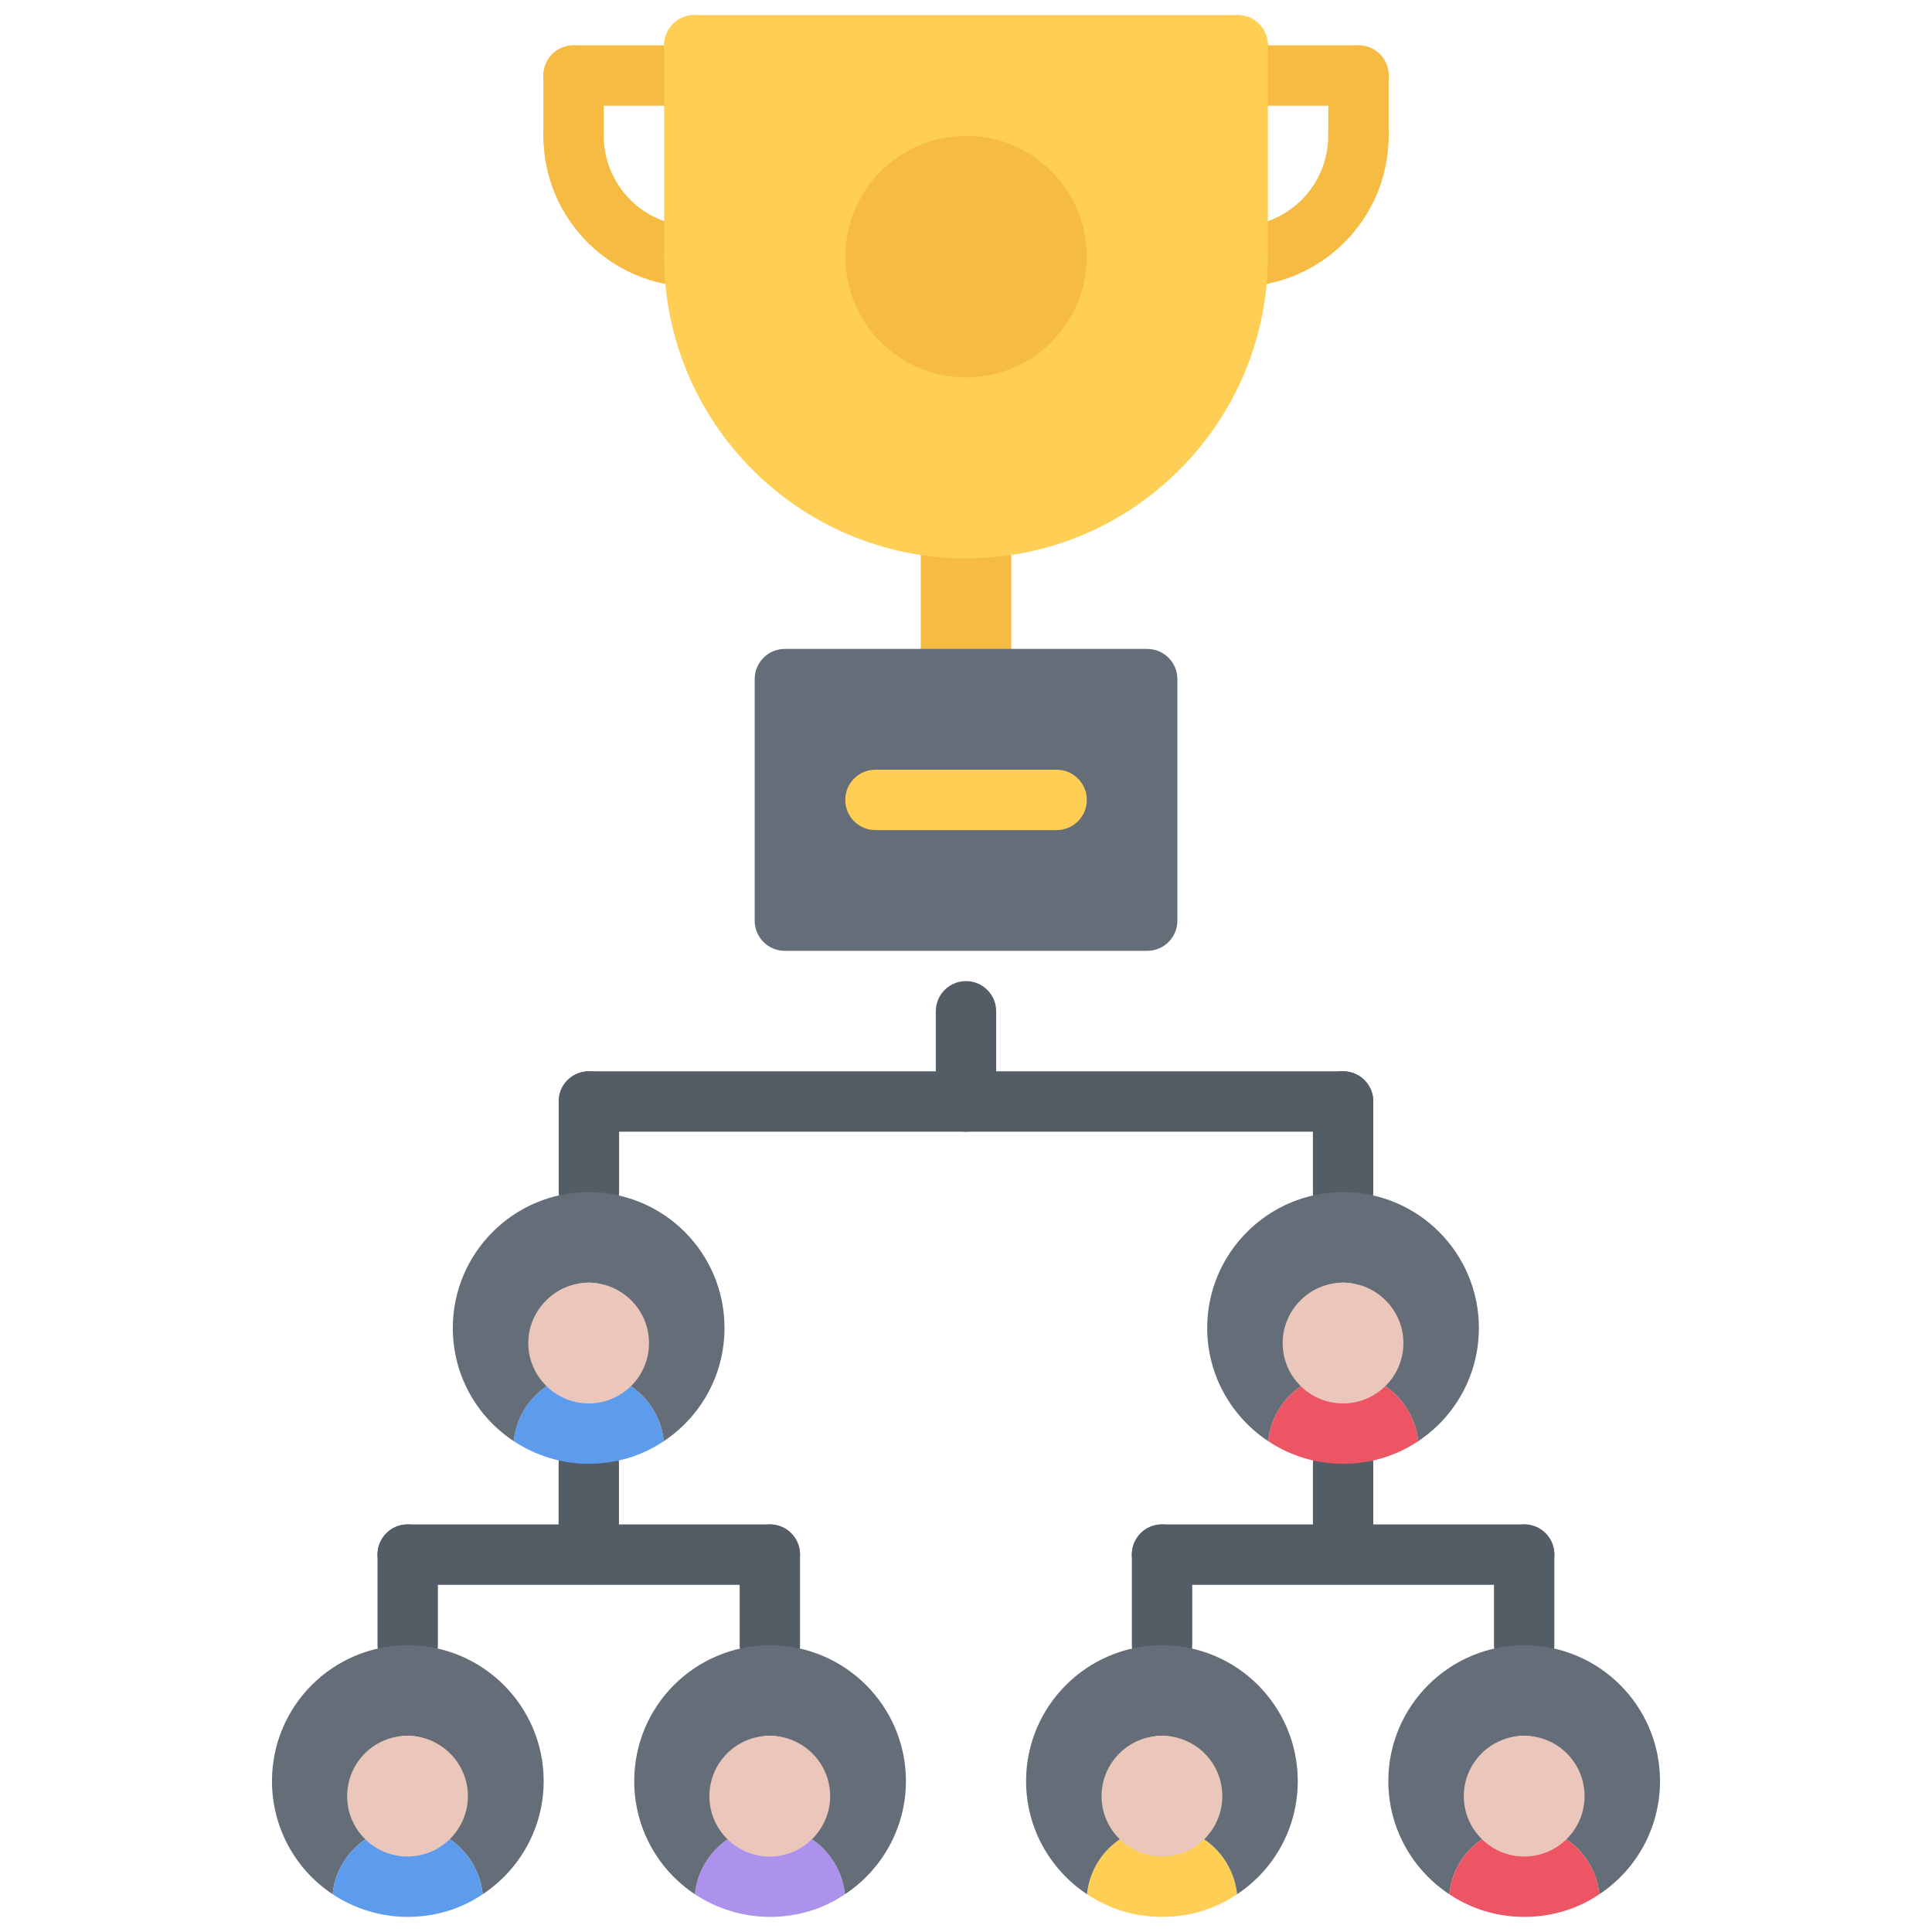 <svg id="icons" enable-background="new 0 0 64 64" height="512" viewBox="0 0 64 64" width="512" xmlns="http://www.w3.org/2000/svg"><g><g fill="#545c66"><path d="m13.506 55.498c-.553 0-1-.447-1-1v-3c0-.553.447-1 1-1s1 .447 1 1v3c0 .553-.447 1-1 1z"/><path d="m25.502 52.498h-11.996c-.553 0-1-.447-1-1s.447-1 1-1h11.996c.553 0 1 .447 1 1s-.447 1-1 1z"/><path d="m19.508 40.488c-.553 0-1-.447-1-1v-3c0-.553.447-1 1-1s1 .447 1 1v3c0 .553-.447 1-1 1z"/><path d="m44.492 40.488c-.553 0-1-.447-1-1v-3c0-.553.447-1 1-1s1 .447 1 1v3c0 .553-.447 1-1 1z"/><path d="m44.492 37.488h-24.984c-.553 0-1-.447-1-1s.447-1 1-1h24.984c.553 0 1 .447 1 1s-.447 1-1 1z"/><path d="m25.502 55.498c-.553 0-1-.447-1-1v-3c0-.553.447-1 1-1s1 .447 1 1v3c0 .553-.447 1-1 1z"/><path d="m19.504 52.488c-.553 0-1-.447-1-1v-3c0-.553.447-1 1-1s1 .447 1 1v3c0 .553-.447 1-1 1z"/><path d="m32 37.488c-.553 0-1-.447-1-1v-2.988c0-.553.447-1 1-1s1 .447 1 1v2.988c0 .553-.447 1-1 1z"/><path d="m38.494 55.498c-.553 0-1-.447-1-1v-3c0-.553.447-1 1-1s1 .447 1 1v3c0 .553-.447 1-1 1z"/><path d="m50.49 52.498h-11.996c-.553 0-1-.447-1-1s.447-1 1-1h11.996c.553 0 1 .447 1 1s-.447 1-1 1z"/><path d="m50.49 55.498c-.553 0-1-.447-1-1v-3c0-.553.447-1 1-1s1 .447 1 1v3c0 .553-.447 1-1 1z"/><path d="m44.492 52.488c-.553 0-1-.447-1-1v-3c0-.553.447-1 1-1s1 .447 1 1v3c0 .553-.447 1-1 1z"/></g><path d="m32 5.5c1.66 0 3 1.35 3 3 0 1.66-1.34 3-3 3s-3-1.34-3-3c0-1.65 1.34-3 3-3z" fill="#f6bb42"/><path d="m26 30.5v-8h4.5 3 4.5v8z" fill="#656d78"/><path d="m41 2.5v6c0 4.459-3.24 8.16-7.5 8.879-.49.08-.99.121-1.5.121s-1.01-.041-1.5-.121c-4.26-.719-7.5-4.42-7.5-8.879v-6-1h18zm-6 6c0-1.65-1.34-3-3-3s-3 1.35-3 3c0 1.66 1.34 3 3 3s3-1.34 3-3z" fill="#ffce54"/><path d="m33.5 17.379v5.121h-3v-5.121c.49.08.99.121 1.5.121s1.01-.041 1.5-.121z" fill="#f6bb42"/><path d="m19.5 45.49c1.3 0 2.36.99 2.49 2.25-.71.479-1.57.75-2.49.75s-1.77-.281-2.48-.75c.12-1.26 1.19-2.25 2.48-2.25z" fill="#5d9cec"/><path d="m18 43.99c0 .83.68 1.5 1.5 1.5-1.29 0-2.36.99-2.48 2.25-1.22-.801-2.02-2.181-2.02-3.75 0-2.48 2.02-4.5 4.5-4.5h.01c2.49.01 4.49 2.02 4.49 4.5 0 1.568-.8 2.949-2.01 3.75-.13-1.26-1.19-2.25-2.49-2.25.83 0 1.5-.67 1.5-1.5 0-.82-.67-1.5-1.5-1.5-.82 0-1.5.68-1.5 1.5z" fill="#656d78"/><path d="m44.49 45.49c1.3 0 2.359.99 2.49 2.25-.711.479-1.57.75-2.49.75-.91 0-1.76-.271-2.48-.75.12-1.26 1.19-2.25 2.48-2.25z" fill="#ed5565"/><path d="m44.49 39.49c2.49 0 4.5 2.02 4.5 4.5 0 1.568-.8 2.949-2.01 3.75-.131-1.26-1.19-2.25-2.49-2.25.83 0 1.5-.67 1.5-1.5 0-.82-.67-1.5-1.5-1.5s-1.5.68-1.5 1.5c0 .83.67 1.5 1.5 1.5-1.29 0-2.36.99-2.48 2.25-1.21-.801-2.02-2.182-2.02-3.75 0-2.48 2.02-4.5 4.5-4.5z" fill="#656d78"/><path d="m50.49 54.5c2.49 0 4.5 2.02 4.5 4.5 0 1.57-.8 2.949-2.01 3.75-.131-1.26-1.19-2.25-2.49-2.25.83 0 1.5-.67 1.5-1.5s-.67-1.5-1.5-1.5c-.82 0-1.5.67-1.5 1.5s.68 1.5 1.5 1.5c-1.29 0-2.36.99-2.48 2.25-1.21-.801-2.02-2.18-2.02-3.75 0-2.48 2.02-4.5 4.5-4.5z" fill="#656d78"/><path d="m50.49 60.5c1.3 0 2.359.99 2.49 2.25-.711.48-1.57.75-2.49.75-.91 0-1.76-.27-2.48-.75.12-1.26 1.19-2.25 2.48-2.25z" fill="#ed5565"/><path d="m38.49 63.5c-.91 0-1.76-.27-2.48-.75.12-1.26 1.19-2.25 2.48-2.25 1.3 0 2.359.99 2.49 2.25-.71.48-1.57.75-2.49.75z" fill="#ffce54"/><path d="m36.99 59c0 .83.68 1.5 1.5 1.5-1.29 0-2.36.99-2.48 2.25-1.21-.801-2.02-2.18-2.02-3.75 0-2.48 2.02-4.5 4.5-4.5 2.49 0 4.5 2.02 4.5 4.5 0 1.57-.8 2.949-2.01 3.75-.131-1.26-1.19-2.25-2.49-2.25.83 0 1.5-.67 1.5-1.5s-.67-1.5-1.5-1.5c-.82 0-1.5.67-1.5 1.5z" fill="#656d78"/><path d="m25.51 60.5c1.29 0 2.351.99 2.48 2.25-.71.48-1.57.75-2.48.75-.92 0-1.779-.281-2.49-.75.12-1.26 1.19-2.25 2.49-2.25z" fill="#ac92ec"/><path d="m25.51 54.5c2.48 0 4.5 2.02 4.5 4.5 0 1.57-.81 2.949-2.02 3.75-.13-1.26-1.19-2.25-2.48-2.25.82 0 1.5-.67 1.5-1.5s-.68-1.5-1.5-1.5c-.83 0-1.5.67-1.5 1.5s.67 1.5 1.5 1.5c-1.3 0-2.37.99-2.49 2.25-1.21-.801-2.01-2.18-2.01-3.75 0-2.48 2-4.49 4.49-4.5z" fill="#656d78"/><path d="m13.51 54.5c2.48 0 4.5 2.02 4.5 4.5 0 1.57-.81 2.949-2.02 3.75-.13-1.26-1.19-2.25-2.48-2.25.82 0 1.5-.67 1.5-1.5s-.68-1.5-1.5-1.5c-.83 0-1.5.67-1.5 1.5s.67 1.5 1.5 1.5c-1.3 0-2.37.99-2.49 2.25-1.21-.801-2.01-2.18-2.01-3.75 0-2.48 2.01-4.5 4.5-4.5z" fill="#656d78"/><path d="m13.51 63.5c-.92 0-1.779-.281-2.49-.75.12-1.26 1.19-2.25 2.49-2.25 1.29 0 2.351.99 2.48 2.25-.71.48-1.57.75-2.48.75z" fill="#5d9cec"/><path d="m38.002 31.498h-12.002c-.553 0-1-.447-1-1v-8.002c0-.553.447-1 1-1h12.002c.553 0 1 .447 1 1v8.002c0 .553-.447 1-1 1zm-11.002-2h10.002v-6.002h-10.002z" fill="#656d78"/><path d="m41 9.498c-.553 0-1-.447-1-1s.447-1 1-1c1.654 0 3-1.346 3-3 0-.553.447-1 1-1s1 .447 1 1c0 2.758-2.243 5-5 5z" fill="#f6bb42"/><path d="m45 5.498c-.553 0-1-.447-1-1v-1.996c0-.553.447-1 1-1s1 .447 1 1v1.996c0 .553-.447 1-1 1z" fill="#f6bb42"/><path d="m45 3.502h-4c-.553 0-1-.447-1-1s.447-1 1-1h4c.553 0 1 .447 1 1s-.447 1-1 1z" fill="#f6bb42"/><path d="m23 9.498c-2.757 0-5-2.242-5-5 0-.553.447-1 1-1s1 .447 1 1c0 1.654 1.346 3 3 3 .553 0 1 .447 1 1s-.447 1-1 1z" fill="#f6bb42"/><path d="m19 5.498c-.553 0-1-.447-1-1v-1.996c0-.553.447-1 1-1s1 .447 1 1v1.996c0 .553-.447 1-1 1z" fill="#f6bb42"/><path d="m23 3.502h-4c-.553 0-1-.447-1-1s.447-1 1-1h4c.553 0 1 .447 1 1s-.447 1-1 1z" fill="#f6bb42"/><path d="m35.002 27.498h-6.002c-.553 0-1-.447-1-1s.447-1 1-1h6.002c.553 0 1 .447 1 1s-.447 1-1 1z" fill="#ffce54"/><path d="m32.002 12.502c-2.206 0-4-1.795-4-4 0-2.207 1.794-4 4-4s4 1.793 4 4c0 2.205-1.794 4-4 4zm0-6c-1.103 0-2 .896-2 2 0 1.102.897 2 2 2s2-.898 2-2c0-1.104-.898-2-2-2z" fill="#f6bb42"/><path d="m32 18.498c-5.514 0-10-4.486-10-10 0-.553.447-1 1-1s1 .447 1 1c0 4.412 3.589 8 8 8s8-3.588 8-8c0-.553.447-1 1-1s1 .447 1 1c0 5.514-4.486 10-10 10z" fill="#ffce54"/><path d="m23 9.498c-.553 0-1-.447-1-1v-6.998c0-.553.447-1 1-1s1 .447 1 1v6.998c0 .553-.447 1-1 1z" fill="#ffce54"/><path d="m41 2.5h-18c-.553 0-1-.447-1-1s.447-1 1-1h18c.553 0 1 .447 1 1s-.447 1-1 1z" fill="#ffce54"/><path d="m41 9.498c-.553 0-1-.447-1-1v-6.998c0-.553.447-1 1-1s1 .447 1 1v6.998c0 .553-.447 1-1 1z" fill="#ffce54"/><path d="m19.5 42.49c1.106 0 2 .906 2 2 0 1.105-.894 2-2 2-1.094 0-2-.895-2-2 0-1.094.906-2 2-2z" fill="#eac6bb"/><path d="m44.49 42.49c1.106 0 2 .906 2 2 0 1.105-.894 2-2 2s-2-.895-2-2c0-1.094.894-2 2-2z" fill="#eac6bb"/><path d="m50.49 57.5c1.106 0 2 .893 2 2 0 1.105-.894 2-2 2-1.094 0-2-.895-2-2 0-1.107.906-2 2-2z" fill="#eac6bb"/><path d="m38.49 57.5c1.106 0 2 .893 2 2 0 1.105-.894 2-2 2-1.094 0-2-.895-2-2 0-1.107.906-2 2-2z" fill="#eac6bb"/><path d="m25.5 57.5c1.094 0 2 .893 2 2 0 1.105-.906 2-2 2-1.106 0-2-.895-2-2 0-1.107.894-2 2-2z" fill="#eac6bb"/><path d="m13.5 57.5c1.094 0 2 .893 2 2 0 1.105-.906 2-2 2-1.106 0-2-.895-2-2 0-1.107.894-2 2-2z" fill="#eac6bb"/></g></svg>